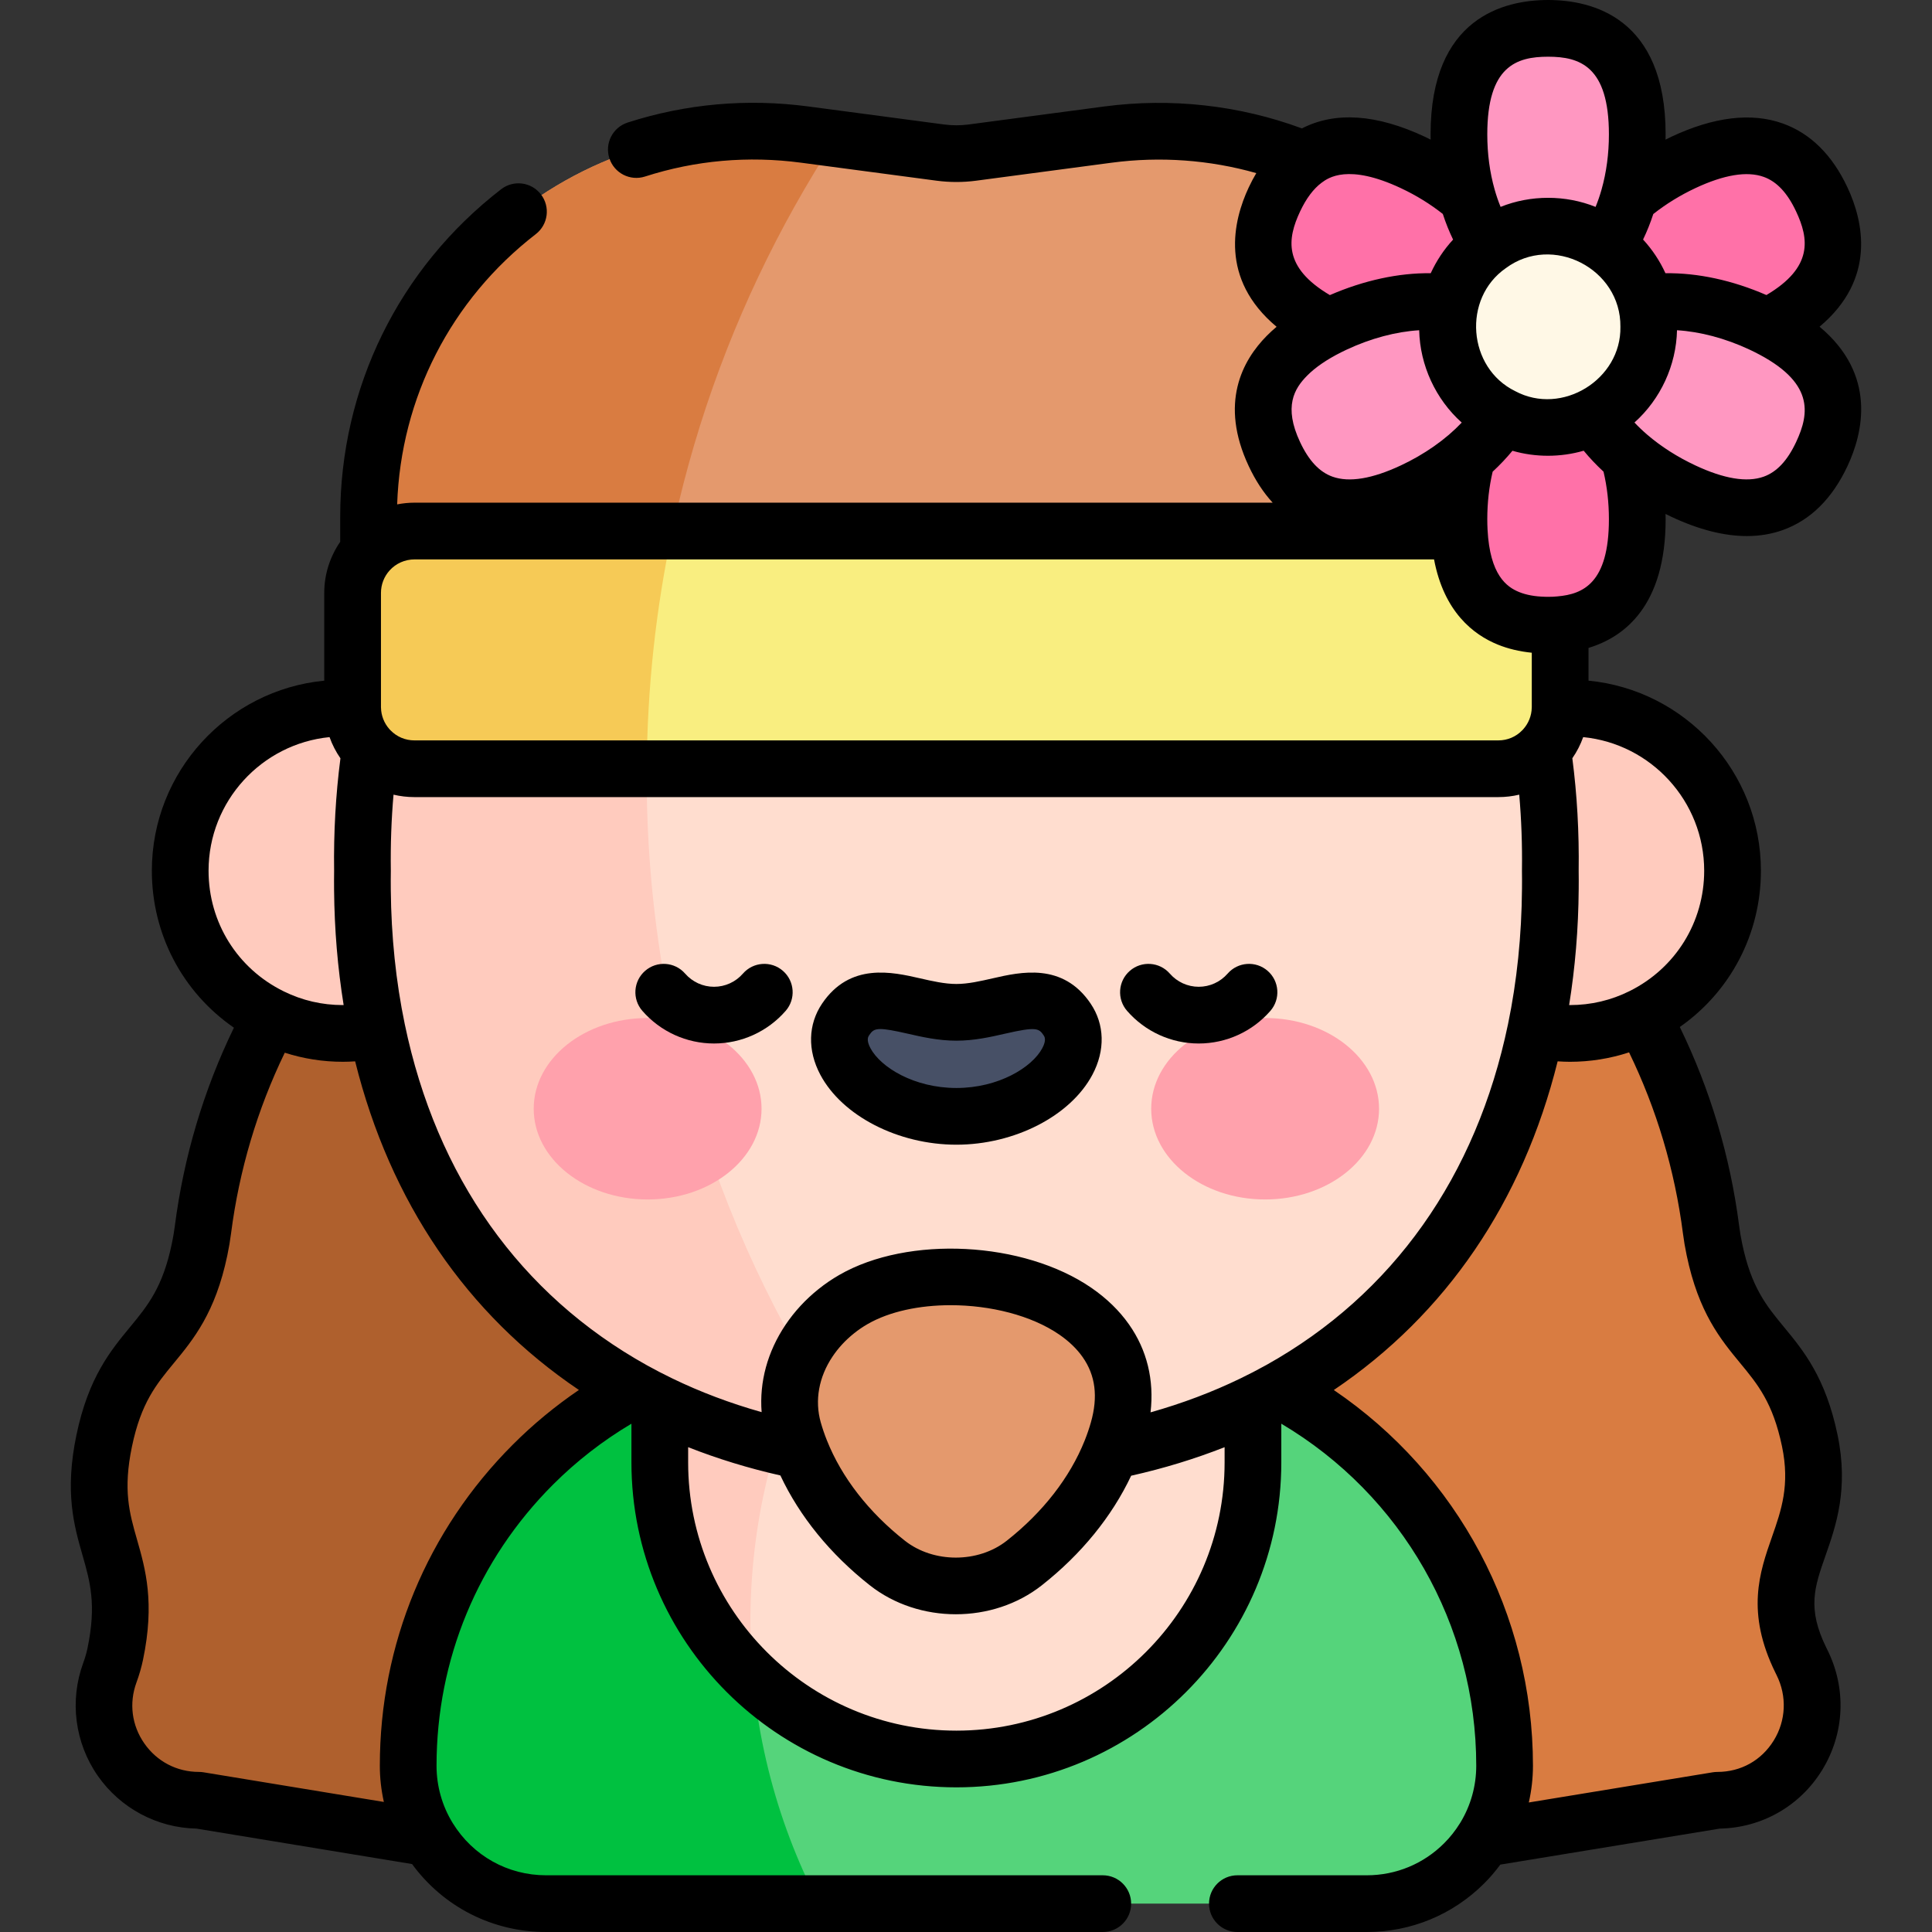 <svg id="Capa_1" enable-background="new 0 0 511.01 511.01" height="512" viewBox="0 0 511.01 511.01" width="512" xmlns="http://www.w3.org/2000/svg"><rect x="0" y="0" width="511.01" height="511.01" fill="#333333" stroke="none"/><g><g><path d="m130.998 484.625h91.227v-279.406c-5.553 2.746-11.966 5.031-22.634 5.031-26.764 0-26.764-14.371-53.528-14.371-9.203 0-16.334 11.828-24.295 17.219-4.891 3.312-9.54 6.964-14.004 10.832-29.94 25.938-49.033 62.063-54.088 101.353-.211 1.638-.502 3.373-.888 5.223-5.576 26.745-19.644 23.811-25.221 50.556-5.575 26.741 8.493 29.674 2.917 56.415-.348 1.669-.831 3.31-1.425 4.924-6.033 16.387 6.098 33.77 23.56 33.77l78.379 12.889z" fill="#af602d"/><path d="m476.353 439.183c-12.081-24.504 7.903-31.389 2.326-58.133-5.575-26.741-19.644-23.808-25.219-50.549-.385-1.847-.677-3.581-.887-5.217-5.059-39.289-24.148-75.415-54.088-101.353-4.464-3.867-9.113-7.519-14.003-10.831-7.961-5.391-15.092-17.22-24.295-17.22-26.767 0-26.767 14.371-53.534 14.371-18.413 0-24.16-6.8-34.666-11.044v285.42h91.227v6.469l91.013-14.922c18.747 0 30.766-19.738 22.37-36.5-.082-.164-.163-.328-.244-.491z" fill="#d97c41"/><g><path d="m361.49 503.507h-217.061c-20.141 0-36.469-16.328-36.469-36.469 0-62.22 50.439-112.659 112.659-112.659h64.682c62.22 0 112.659 50.439 112.659 112.659 0 20.141-16.328 36.469-36.47 36.469z" fill="#55d47b"/><path d="m198.479 428.943c0-26.854 6.535-52.18 18.092-74.484-60.344 2.132-108.612 51.715-108.612 112.579 0 20.141 16.328 36.469 36.469 36.469h72.185c-11.583-22.324-18.134-47.678-18.134-74.564z" fill="#00c140"/></g><g><path d="m252.96 465.255c-43.324 0-78.445-35.121-78.445-78.445v-39.979h156.89v39.979c-.001 43.324-35.122 78.445-78.445 78.445z" fill="#ffddcf"/><path d="m198.479 428.943c0-29.966 8.139-58.027 22.314-82.111h-46.278v39.979c0 22.497 9.484 42.766 24.655 57.07-.449-4.921-.691-9.901-.691-14.938z" fill="#ffcbbe"/></g><circle cx="90.687" cy="230.314" fill="#ffcbbe" r="43.023"/><circle cx="415.232" cy="230.314" fill="#ffcbbe" r="43.023"/><g><path d="m410.049 230.314c1.353 96.073-61.017 158.443-157.09 157.09-96.073 1.352-158.443-61.018-157.09-157.09-1.353-96.073 61.017-158.445 157.09-157.09 96.073-1.353 158.443 61.016 157.09 157.09z" fill="#ffddcf"/><path d="m171.041 205.081c0-44.328 9.364-86.463 26.191-124.564-63.702 19.014-102.432 73.878-101.362 149.797-1.242 88.168 51.191 147.943 134.083 156.138-37.043-50.918-58.912-113.586-58.912-181.371z" fill="#ffcbbe"/></g><g><path d="m408.441 197.99h-310.963v-61.271c0-61.659 54.284-109.22 115.408-101.116l35.846 4.753c2.806.372 5.649.372 8.455 0l35.846-4.753c61.124-8.104 115.408 39.457 115.408 101.116z" fill="#e4996d"/><path d="m221.01 36.681-8.125-1.077c-61.123-8.105-115.407 39.456-115.407 101.115v61.271h73.652c1.341-59.443 19.493-114.728 49.88-161.309z" fill="#d97c41"/></g><g><path d="m396.302 203.334h-286.685c-9.03 0-16.35-7.32-16.35-16.35v-30.17c0-9.03 7.32-16.35 16.35-16.35h286.684c9.03 0 16.35 7.32 16.35 16.35v30.17c.001 9.03-7.319 16.35-16.349 16.35z" fill="#f9ee80"/><path d="m177.837 140.464h-68.219c-9.03 0-16.35 7.32-16.35 16.35v30.17c0 9.03 7.32 16.35 16.35 16.35h61.445c.12-21.552 2.451-42.578 6.774-62.87z" fill="#f6ca56"/></g><path d="m209.877 378.27c3.493 12.285 11.673 24.782 24.827 35.143 10.225 8.054 25.991 8.054 36.216 0 13.154-10.361 21.334-22.857 24.827-35.142 10.615-37.332-44.937-49.006-70.023-34.552-12.143 6.996-19.772 20.746-15.847 34.551z" fill="#e4996d"/><g fill="#ff71a8"><path d="m352.992 87.169c20.296 9.511 41.387 7.326 47.106-4.881s-6.097-29.811-26.393-39.322-30.91-2.416-36.63 9.79-4.379 24.902 15.917 34.413z"/><path d="m385.879 137.318c0-21.662 10.561-39.223 23.589-39.223s23.589 17.561 23.589 39.223-10.561 28.042-23.589 28.042-23.589-6.379-23.589-28.042z"/><path d="m465.943 87.169c-20.296 9.511-41.387 7.326-47.106-4.881s6.097-29.811 26.393-39.322 30.91-2.416 36.63 9.79 4.379 24.902-15.917 34.413z"/></g><path d="m433.056 35.541c0 21.662-10.561 39.223-23.589 39.223s-23.589-17.561-23.589-39.223 10.562-28.042 23.59-28.042 23.588 6.379 23.588 28.042z" fill="#ff97c1"/><path d="m352.992 85.69c20.296-9.511 41.387-7.326 47.106 4.881s-6.097 29.811-26.393 39.322-30.91 2.416-36.63-9.79-4.379-24.902 15.917-34.413z" fill="#ff97c1"/><path d="m465.943 85.69c-20.296-9.511-41.387-7.326-47.106 4.881s6.097 29.811 26.393 39.322 30.91 2.416 36.63-9.79 4.379-24.902-15.917-34.413z" fill="#ff97c1"/><circle cx="409.468" cy="86.43" fill="#fff8e6" r="26.622"/><ellipse cx="171.296" cy="293.26" fill="#ffa1ac" rx="30.132" ry="23.996"/><ellipse cx="334.623" cy="293.26" fill="#ffa1ac" rx="30.132" ry="23.996"/><path d="m252.96 267.765c-11.954 0-22.6-8.033-29.295 1.874-6.792 10.049 8.42 25.631 29.295 25.631s36.087-15.582 29.295-25.631c-6.696-9.907-17.341-1.874-29.295-1.874z" fill="#475066"/></g><g><path d="m462.045 141.787c3.365 0 6.533-.527 9.49-1.584 7.326-2.617 13.086-8.31 17.12-16.921 4.146-8.849 7.791-24.201-7.384-36.872 15.137-12.676 11.524-27.993 7.384-36.831-4.034-8.611-9.794-14.304-17.12-16.921-8.271-2.954-18.192-1.771-29.486 3.522-.514.241-1.013.501-1.518.752.009-.463.023-.926.023-1.392 0-30.923-19.479-35.54-31.09-35.54-11.607 0-31.08 4.617-31.08 35.54 0 .467.014.929.023 1.394-.506-.251-1.004-.512-1.519-.754-12.805-6.004-23.723-6.741-32.532-2.217-16.59-6.138-34.588-8.146-52.309-5.797l-35.844 4.759c-2.148.284-4.332.284-6.481.001l-35.852-4.761c-16.285-2.159-32.384-.729-47.855 4.248-3.943 1.268-6.112 5.493-4.843 9.436 1.268 3.943 5.491 6.111 9.436 4.843 13.338-4.29 27.231-5.52 41.29-3.657l35.859 4.762c3.458.454 6.96.455 10.416-.001l35.848-4.76c12.884-1.707 25.928-.753 38.268 2.751-.71 1.195-1.379 2.46-2.005 3.792-4.142 8.842-7.789 24.174 7.372 36.854-.917.769-1.775 1.557-2.572 2.363-.001.001-.003.003-.005.004-.001.001-.002.002-.003.003s-.002.002-.003.003-.002.002-.003.003c-6.493 6.556-12.589 17.856-4.786 34.472 1.78 3.799 3.897 7.029 6.335 9.678h-227.006c-1.544 0-3.072.158-4.567.451.963-28.206 14.204-54.113 36.675-71.488 3.277-2.534 3.879-7.244 1.345-10.521-2.534-3.276-7.243-3.878-10.521-1.345-27.049 20.915-42.562 52.502-42.562 86.664v6.589c-2.725 3.957-4.22 8.642-4.22 13.501v23.223c-25.556 2.482-45.6 24.08-45.6 50.277 0 16.853 8.16 32.165 21.705 41.513-8.007 16.508-13.269 34.135-15.634 52.504-.192 1.506-.458 3.065-.793 4.653-2.408 11.558-6.413 16.413-11.051 22.034-5.156 6.25-11 13.333-14.169 28.516-3.162 15.181-.635 24.009 1.595 31.799 2.005 7.008 3.738 13.06 1.328 24.611-.266 1.268-.643 2.572-1.117 3.866-3.683 9.993-2.246 21.173 3.843 29.907 5.969 8.561 15.688 13.742 26.102 13.95l57.017 9.376c8.272 11.308 21.269 17.971 35.446 17.971h147.249c4.142 0 7.5-3.358 7.5-7.5s-3.358-7.5-7.5-7.5h-147.251c-10.127 0-19.353-5.154-24.677-13.788-2.809-4.553-4.293-9.803-4.293-15.183 0-28.086 10.939-54.493 30.803-74.357 6.245-6.245 13.212-11.645 20.747-16.113v10.24c0 47.387 38.557 85.94 85.95 85.94 47.388 0 85.94-38.553 85.94-85.94v-10.244c31.915 18.922 51.56 53.169 51.56 90.474 0 5.324-1.45 10.515-4.195 15.033-.061.089-.121.181-.178.273-1.161 1.872-2.544 3.615-4.11 5.181-5.471 5.471-12.747 8.483-20.487 8.483h-34.209c-4.142 0-7.5 3.358-7.5 7.5s3.358 7.5 7.5 7.5h34.209c11.747 0 22.79-4.573 31.093-12.876 1.54-1.54 2.952-3.201 4.245-4.949l58.042-9.522c11.118-.215 21.189-5.947 27.042-15.425 6.009-9.733 6.526-21.669 1.383-31.931l-.16-.325c-.019-.04-.038-.08-.058-.12-5.136-10.417-3.187-15.984-.235-24.411 2.747-7.843 6.166-17.603 3.18-31.935-3.168-15.181-9.012-22.264-14.168-28.513-4.638-5.622-8.644-10.477-11.055-22.052-.338-1.603-.596-3.116-.79-4.631-2.378-18.449-7.659-36.134-15.709-52.677 13.389-9.374 21.451-24.619 21.451-41.335 0-26.197-20.044-47.795-45.6-50.277v-8.659c9.554-2.888 20.4-11.197 20.4-34.054 0-.464-.019-.922-.028-1.384.506.251 1.01.504 1.525.745 7.255 3.404 13.944 5.109 19.994 5.109zm13.026-24.869c-2.307 4.924-5.114 7.919-8.583 9.159-4.414 1.577-10.494.574-18.071-2.978-4.758-2.231-9.035-4.961-12.713-8.114-1.214-1.04-2.346-2.123-3.391-3.228 6.919-6.193 11.049-15.144 11.253-24.409 6.086.367 12.76 2.118 19.128 5.1l.478.229c.304.144.604.286.943.458 15.729 7.879 14.561 16.087 10.956 23.783zm-129.341-17.558c.001-.001.002-.002.003-.003s.003-.002.004-.003c2.162-2.187 5.197-4.268 9.021-6.185.017-.008.032-.021.05-.029.022-.011.044-.018.066-.029.287-.147.587-.289.891-.433l.41-.196c6.415-3.005 13.104-4.767 19.196-5.136.205 9.269 4.353 18.25 11.252 24.423-1.044 1.101-2.18 2.18-3.392 3.219-2.462 2.107-5.244 4.059-8.27 5.803-1.428.821-2.921 1.597-4.441 2.309-7.58 3.553-13.659 4.554-18.073 2.978-3.468-1.239-6.276-4.235-8.585-9.165-4.4-9.369-1.525-14.131 1.868-17.553zm55.029 4.093c-12.578-6.16-14.009-24.508-2.471-32.529 12.345-9.165 30.489.152 30.305 15.507.271 13.938-15.467 23.659-27.834 17.022zm47.657-53.692c7.579-3.552 13.66-4.555 18.072-2.978 3.469 1.239 6.276 4.235 8.583 9.159 3.349 7.149 4.586 14.739-7.861 22.096-8.973-3.909-18.202-5.893-26.703-5.77-1.487-3.26-3.486-6.268-5.92-8.913 1.026-2.113 1.925-4.367 2.702-6.743 3.312-2.615 7.028-4.929 11.127-6.851zm-38.953-34.761c8.357 0 16.09 2.488 16.09 20.54 0 5.125-.655 10.036-1.95 14.609-.45 1.599-.981 3.128-1.574 4.575-7.955-3.203-17.177-3.202-25.126-.004-.592-1.448-1.123-2.98-1.574-4.583-1.292-4.561-1.946-9.471-1.946-14.597 0-18.052 7.728-20.54 16.08-20.54zm-38.945 34.761c4.09 1.917 7.797 4.224 11.102 6.83.78 2.393 1.691 4.655 2.72 6.78-2.445 2.646-4.418 5.645-5.919 8.895-8.456-.109-17.678 1.88-26.671 5.787-12.472-7.361-11.236-14.957-7.887-22.105 1.619-3.449 3.54-6.014 5.708-7.623 1.724-1.276 6.961-5.123 20.947 1.436zm8.785 98.199c2.614 13.861 10.379 19.919 16.901 22.55 2.703 1.096 5.704 1.808 8.949 2.134v14.336c-.004.075-.007.149-.008.224-.047 2.103-.851 4.123-2.265 5.687-.028.031-.056.062-.083.094l-.086.092c-.029.029-.059.059-.087.089-1.662 1.718-3.906 2.665-6.319 2.665h-286.69c-2.407 0-4.651-.946-6.318-2.664-.026-.026-.052-.053-.079-.08l-.068-.068c-.059-.067-.12-.133-.181-.197-1.371-1.559-2.15-3.549-2.196-5.618-.003-.127-.009-.255-.018-.382.005.075.01.147.01.159v-30.17c0-2.194.812-4.301 2.286-5.933 1.674-1.854 4.067-2.917 6.564-2.917h269.688zm23.251 82.242c-.001.067-.001.135 0 .202.02 1.526.029 3.043.009 4.589-.094 12.466-1.337 24.535-3.692 35.87-8.379 40.303-30.462 71.468-63.865 90.141-.074.038-.147.077-.219.117-2.238 1.241-4.471 2.399-6.659 3.453-7.472 3.628-15.448 6.63-23.812 8.99.989-8.548-.93-16.49-5.695-23.254-2.548-3.628-5.883-6.876-9.913-9.655-17.949-12.368-48.509-13.939-66.724-3.436-1.926 1.107-3.78 2.375-5.494 3.753-3.407 2.723-6.338 5.894-8.712 9.425-4.795 7.135-6.949 15.143-6.328 23.113-8.302-2.349-16.233-5.33-23.673-8.942-2.233-1.079-4.469-2.239-6.638-3.442-33.526-18.649-55.686-49.861-64.083-90.263-2.336-11.237-3.579-23.195-3.693-35.562-.02-1.622-.01-3.252.01-4.903 0-.065 0-.13 0-.196-.097-6.789.144-13.49.713-20.016 1.789.422 3.639.644 5.529.644h286.69c1.89 0 3.741-.223 5.529-.644.569 6.535.817 13.23.72 20.016zm-114.015 146.018c-.001.003-.002.007-.003.01-.43 1.522-.983 3.138-1.636 4.784-3.92 9.799-11.05 18.964-20.618 26.505-7.552 5.95-19.384 5.951-26.938-.001-9.586-7.55-16.721-16.731-20.639-26.569-.613-1.529-1.158-3.124-1.615-4.724-1.645-5.801-.529-12.002 3.139-17.46 1.521-2.262 3.415-4.307 5.646-6.09 1.127-.906 2.334-1.731 3.595-2.457 5.84-3.367 13.775-5 21.962-5 10.461 0 21.334 2.666 28.764 7.786 2.559 1.764 4.628 3.758 6.156 5.935 3.402 4.832 4.118 10.484 2.187 17.281zm-233.376-145.91c0-18.399 14.062-33.572 32.002-35.345.705 1.983 1.671 3.867 2.88 5.607-1.248 9.606-1.814 19.593-1.673 29.747-.02 1.736-.029 3.453-.009 5.14.096 10.42.952 20.599 2.529 30.376-.07 0-.14.005-.21.005-5.483 0-10.738-1.218-15.626-3.624-12.271-6.019-19.893-18.244-19.893-31.906zm80.497 151.767c-22.697 22.697-35.197 52.871-35.197 84.963 0 3.24.37 6.446 1.066 9.572l-47.689-7.843c-.402-.066-.809-.1-1.217-.1-5.844 0-11.11-2.747-14.449-7.536-3.335-4.784-4.091-10.667-2.069-16.152.727-1.982 1.305-3.989 1.721-5.97 3.169-15.186.641-24.018-1.589-31.81-2.006-7.007-3.738-13.058-1.332-24.61 2.411-11.555 6.417-16.41 11.055-22.031 5.158-6.25 11.003-13.335 14.163-28.503.414-1.962.747-3.922.99-5.82 2.155-16.74 6.942-32.804 14.207-47.799 4.934 1.583 10.074 2.401 15.364 2.401 1.085 0 2.169-.044 3.252-.114 9.249 37.174 29.517 66.913 59.18 86.917-6.237 4.24-12.083 9.061-17.456 14.435zm117.303 75.673c-39.122 0-70.95-31.824-70.95-70.94v-4.036c7.78 3.066 15.938 5.57 24.395 7.479 5.087 10.83 13.192 20.81 23.654 29.049 6.485 5.11 14.618 7.665 22.751 7.665s16.267-2.555 22.752-7.665c10.433-8.221 18.525-18.172 23.622-28.979 8.58-1.92 16.848-4.447 24.716-7.547v4.036c0 39.114-31.824 70.938-70.94 70.938zm193.158-125.721c3.163 15.187 9.008 22.271 14.166 28.521 4.638 5.622 8.644 10.476 11.054 22.029 2.134 10.247-.191 16.886-2.653 23.915-3.27 9.335-6.975 19.914.912 35.95.096.203.192.396.288.586 2.794 5.576 2.519 12.053-.738 17.328-3.261 5.282-8.702 8.312-14.927 8.312-.407 0-.813.033-1.214.099l-48.642 7.98c.715-3.168 1.096-6.42 1.096-9.709 0-40.134-19.911-77.15-52.674-99.384 29.673-20.008 49.952-49.756 59.204-86.937 1.079.072 2.16.122 3.241.122 5.393 0 10.629-.85 15.65-2.493 7.298 15.038 12.089 31.115 14.25 47.885.241 1.886.575 3.842.987 5.796zm4.632-101.719c0 13.557-7.538 25.742-19.674 31.802-4.948 2.474-10.279 3.729-15.846 3.729-.067 0-.134-.005-.201-.005 1.593-9.884 2.45-20.174 2.53-30.689.021-1.6.011-3.209-.009-4.829.142-10.146-.423-20.127-1.674-29.76 1.205-1.735 2.168-3.614 2.871-5.592 17.941 1.772 32.003 16.945 32.003 35.344zm-38.762-72.571c-.043.004-.086.008-.13.013-.688.073-1.473.108-2.398.108-.193 0-.387.004-.579-.007-.087-.005-.175-.009-.263-.011-2.636-.062-4.917-.477-6.793-1.238-3.301-1.332-7.761-4.493-8.375-16.529-.047-.921-.07-1.79-.07-2.755 0-4.374.481-8.589 1.423-12.565 1.923-1.781 3.668-3.628 5.232-5.529 6.089 1.766 12.742 1.76 18.844-.014 1.569 1.907 3.32 3.759 5.247 5.543.942 3.976 1.424 8.191 1.424 12.566 0 16.934-6.856 19.825-13.562 20.418z"/><path d="m207.084 256.789c-3.123-2.721-7.86-2.396-10.582.727-1.931 2.215-4.717 3.486-7.645 3.486s-5.714-1.271-7.645-3.486c-2.721-3.124-7.459-3.448-10.582-.727s-3.448 7.459-.727 10.582c4.78 5.485 11.688 8.631 18.953 8.631s14.173-3.146 18.953-8.631c2.723-3.123 2.398-7.861-.725-10.582z"/><path d="m335.288 256.789c-3.123-2.721-7.86-2.396-10.582.727-1.931 2.215-4.717 3.486-7.645 3.486-2.927 0-5.714-1.271-7.645-3.486-2.722-3.123-7.459-3.448-10.582-.726-3.123 2.721-3.448 7.459-.726 10.582 4.78 5.485 11.688 8.631 18.953 8.631s14.173-3.146 18.953-8.631c2.722-3.124 2.397-7.862-.726-10.583z"/><path d="m262.546 258.771c-3.199.732-6.507 1.489-9.584 1.489-3.081 0-6.39-.757-9.591-1.489-7.386-1.691-18.546-4.243-25.924 6.67-3.726 5.515-3.9 12.374-.477 18.817 5.79 10.899 20.59 18.511 35.991 18.511 15.396 0 30.191-7.612 35.98-18.51 3.424-6.444 3.25-13.304-.475-18.816-7.368-10.918-18.533-8.362-25.92-6.672zm13.151 18.452c-2.716 5.113-11.607 10.547-22.734 10.547-11.133 0-20.028-5.435-22.744-10.548-1.156-2.177-.564-3.053-.343-3.381.716-1.059 1.242-1.658 2.982-1.658 1.385 0 3.539.38 7.168 1.21 3.826.875 8.162 1.867 12.937 1.867 4.771 0 9.105-.992 12.93-1.867 8.164-1.869 8.889-1.416 10.146.445.222.331.815 1.207-.342 3.385z"/></g></g></svg>